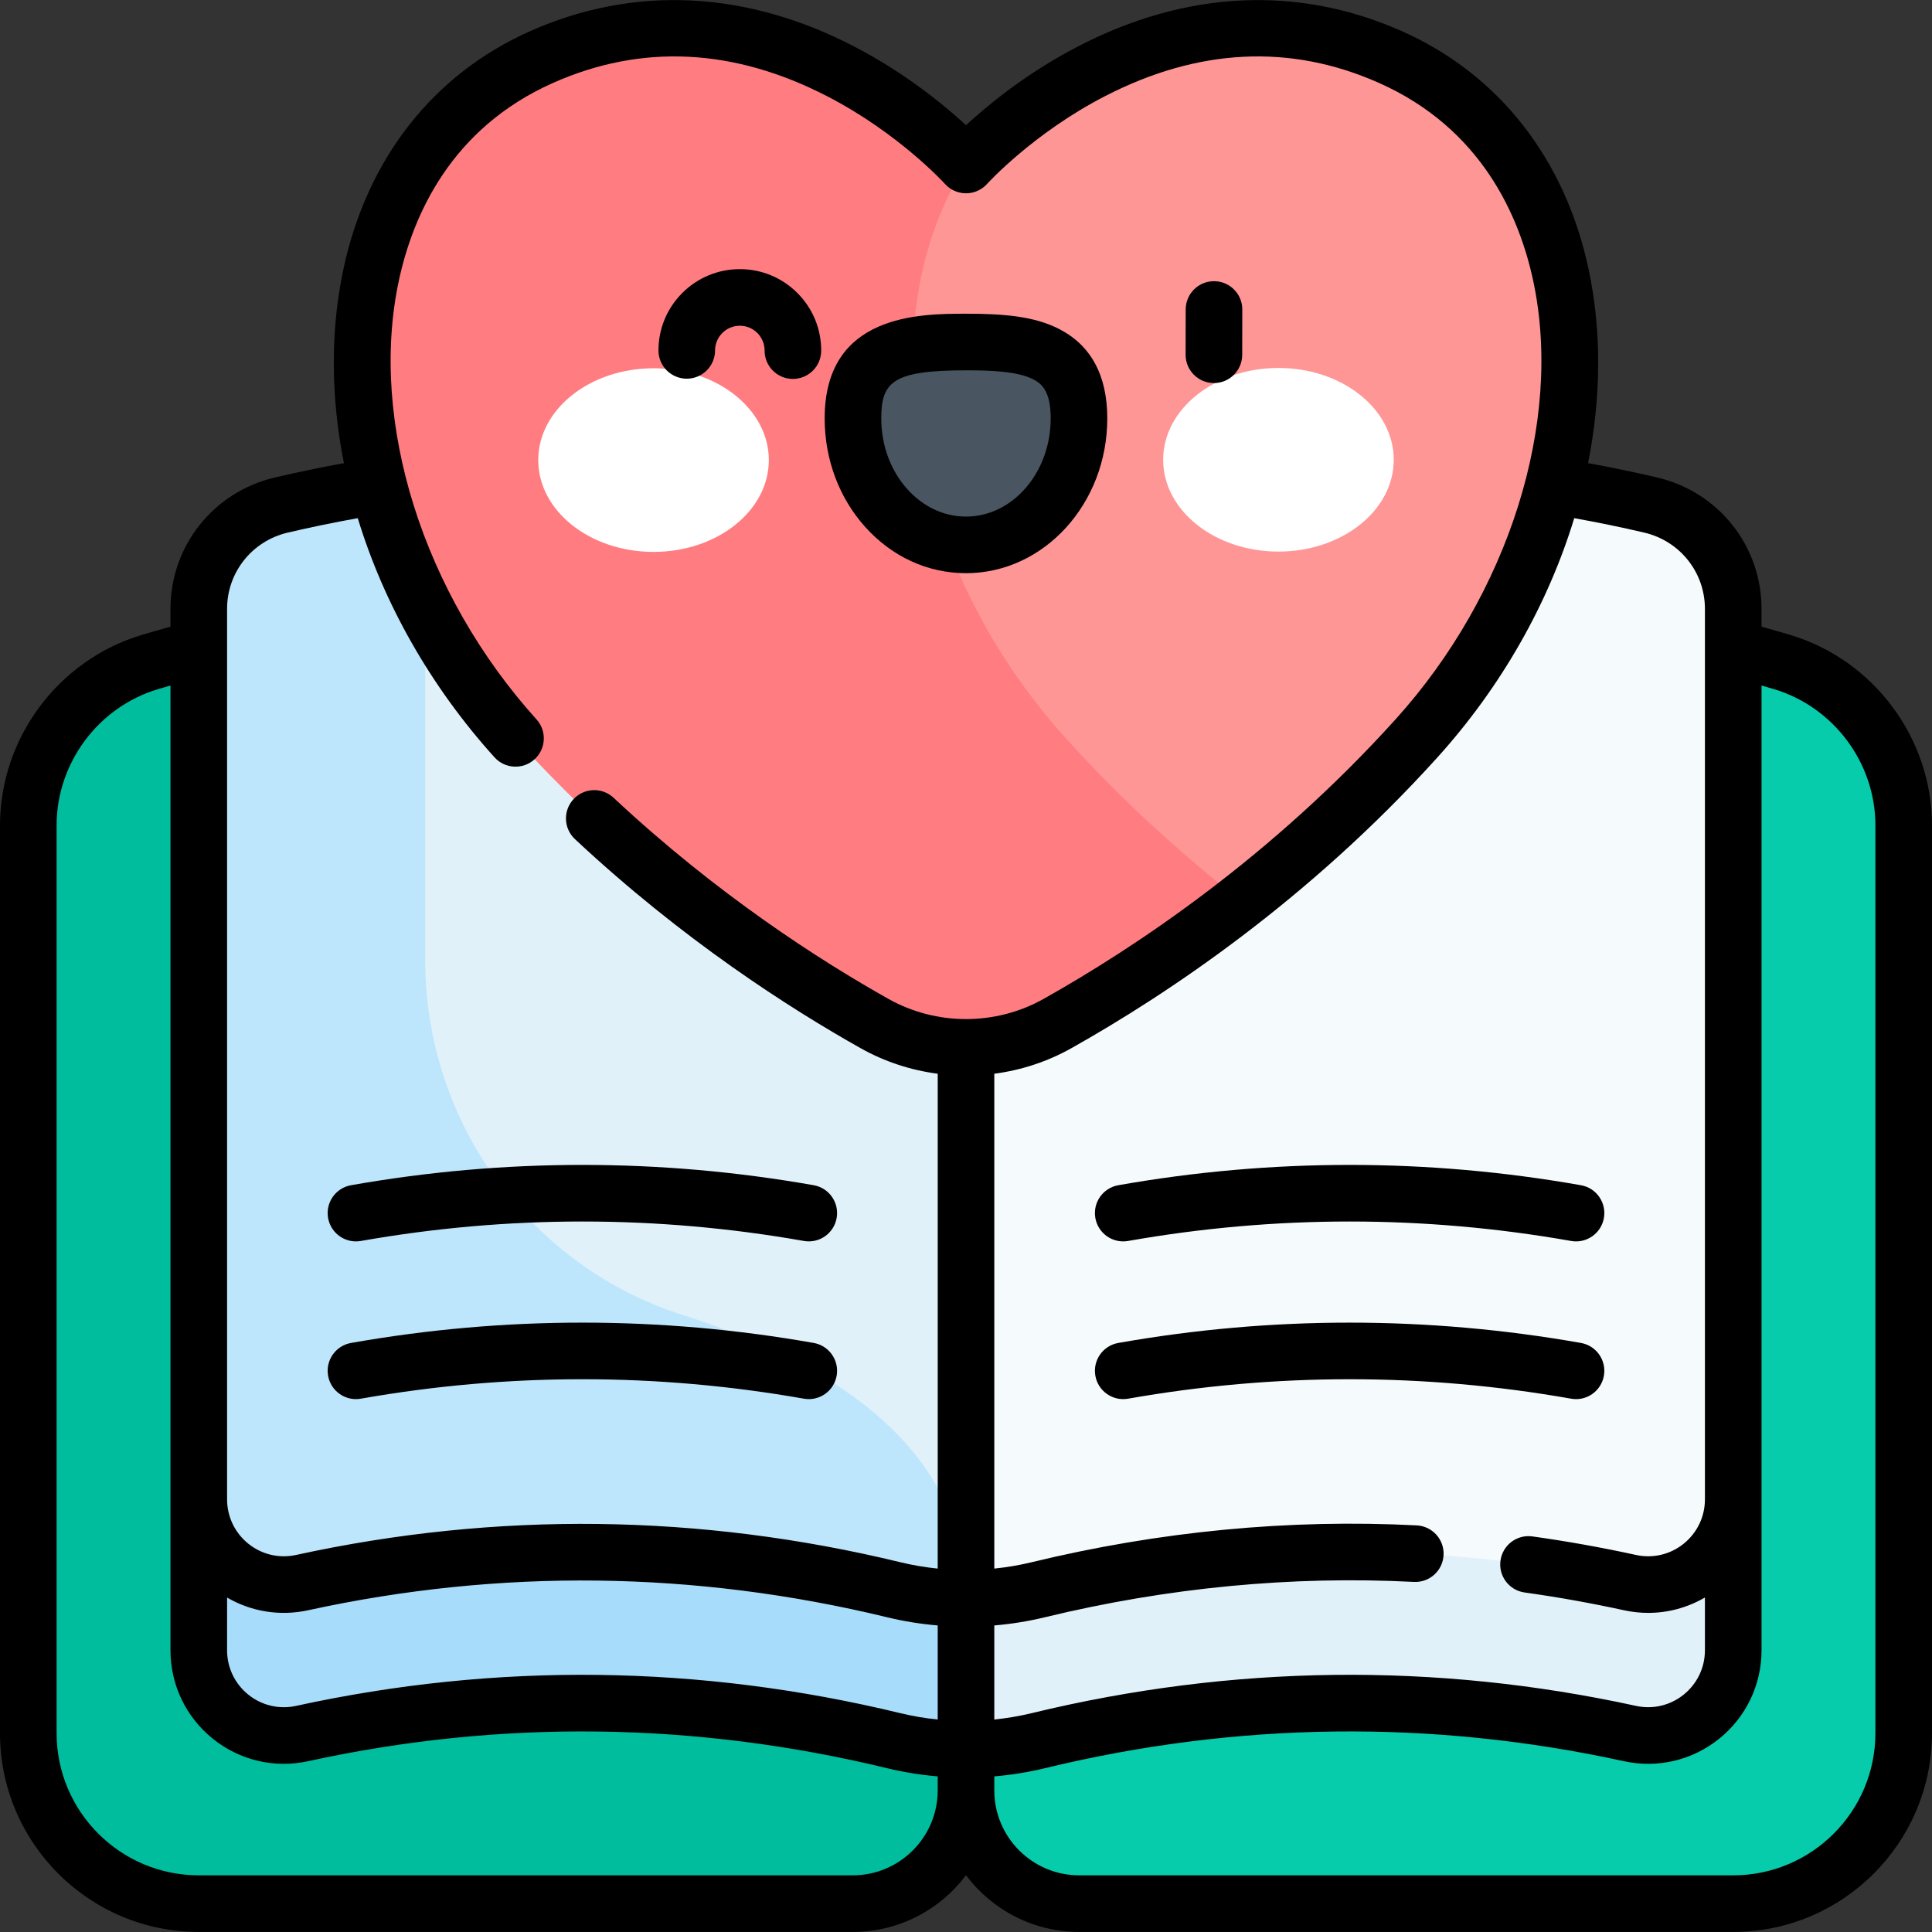 <svg id="Capa_1" enable-background="new 0 0 512 512" viewBox="0 0 512 512" xmlns="http://www.w3.org/2000/svg"><rect x="0" y="0" width="512" height="512" fill="#333333" stroke="none"/><g><g><path d="m256 171.815c33.812-8.923 67.949-13.451 101.665-13.451 38.01 0 76.552 5.741 114.557 17.063 19.15 5.705 32.278 23.314 32.278 43.296v240.581c0 24.95-20.226 45.177-45.177 45.177h-173.323c-16.569 0-30-13.431-30-30l-30-143.058z" fill="#06ccab"/></g><g><path d="m256 171.815c-33.812-8.923-67.949-13.451-101.665-13.451-38.01 0-76.552 5.741-114.557 17.063-19.151 5.706-32.278 23.314-32.278 43.296v240.581c0 24.95 20.226 45.177 45.177 45.177h173.323c16.569 0 30-13.431 30-30z" fill="#00bd9d"/></g><g><path d="m52.677 397.339v40c0 14.4 13.298 25.139 27.366 22.069 52.35-11.426 104.464-10.792 156.841 1.9 12.568 3.045 25.666 3.045 38.234 0 52.376-12.692 104.49-13.326 156.841-1.9 14.068 3.071 27.366-7.669 27.366-22.069 0-13.993 0-27.247 0-40z" fill="#e1f1fa"/></g><g><path d="m52.677 397.339v40c0 14.4 13.298 25.139 27.366 22.069 52.35-11.426 104.464-10.792 156.841 1.9 6.284 1.523 12.7 2.284 19.117 2.284v-66.253z" fill="#a7ddfa"/></g><g><path d="m256 139.664c60.658-18.069 120.884-20.011 181.449-5.822 12.797 2.998 21.874 14.374 21.874 27.517v235.979c0 14.399-13.298 25.139-27.366 22.069-52.35-11.426-104.464-10.792-156.841 1.9-12.568 3.046-25.666 3.046-38.234 0-52.376-12.692-104.49-13.326-156.841-1.9-14.068 3.07-27.366-7.669-27.366-22.069 0-88.47 0-147.51 0-235.979 0-13.143 9.077-24.519 21.874-27.517 60.567-14.189 120.793-12.247 181.451 5.822z" fill="#f5fafc"/></g><g><path d="m74.551 133.843c-12.797 2.998-21.874 14.374-21.874 27.517v235.979c0 14.399 13.298 25.139 27.366 22.069 52.35-11.426 104.464-10.792 156.841 1.9 6.284 1.523 12.7 2.284 19.117 2.284v-283.928c-60.659-18.069-120.885-20.011-181.45-5.821z" fill="#e1f1fa"/></g><g><path d="m112.677 127.046c-12.704 1.558-25.417 3.819-38.144 6.801-12.792 2.998-21.856 14.393-21.856 27.532v235.942c0 14.401 13.297 25.158 27.366 22.087 52.35-11.426 104.464-10.792 156.84 1.9 6.284 1.523 19.117 2.284 19.117 2.284 0-41.25-38.105-63.356-75.02-75.092-40.838-12.984-68.304-51.284-68.304-94.137v-127.317z" fill="#bde6fc"/></g><g><g><g><path d="m368.479 15.116c-62.159-27.627-112.479 28.613-112.479 28.613s-50.32-56.239-112.479-28.613-62.159 119.385-6.907 180.558c34.043 37.69 71.457 62.271 95.164 75.589 15.048 8.453 33.395 8.453 48.442 0 23.708-13.318 61.122-37.899 95.164-75.589 55.254-61.173 55.254-152.932-6.905-180.558z" fill="#ff9696"/></g></g></g><g><path d="m282.48 195.674c-42.373-46.914-52.247-111.814-26.513-151.982-1.394-1.539-51.165-55.812-112.446-28.576-62.159 27.626-62.159 119.385-6.907 180.558 34.043 37.69 71.457 62.271 95.164 75.589 15.048 8.453 33.395 8.453 48.442 0 13.038-7.324 30.224-18.063 48.712-32.507-15.129-11.82-31.13-26.119-46.452-43.082z" fill="#ff7d81"/></g><g><g><g><g><path d="m203.749 121.913c.007 13.438-13.667 24.338-30.541 24.346s-30.559-10.878-30.566-24.315c-.007-13.438 13.667-24.338 30.541-24.347s30.559 10.878 30.566 24.316z" fill="#fff"/></g></g><g><g><path d="m308.251 121.86c.007 13.438 13.691 24.324 30.566 24.315 16.874-.008 30.548-10.908 30.541-24.346s-13.691-24.325-30.566-24.316c-16.874.009-30.548 10.909-30.541 24.347z" fill="#fff"/></g></g><g><g><path d="m285.944 110.872c-.009-18.509-13.419-20.242-29.96-20.233-16.54.008-29.949 1.754-29.939 20.263.009 18.509 13.426 33.506 29.966 33.498 16.541-.008 29.942-15.019 29.933-33.528z" fill="#495560"/></g></g></g><g><g><path d="m255.997 151.9c-10.157 0-19.659-4.369-26.758-12.305-6.891-7.703-10.689-17.892-10.694-28.689-.014-27.749 25.28-27.762 37.436-27.768h.11c9.969 0 17.947.682 24.461 3.982 8.548 4.33 12.886 12.319 12.892 23.748.011 22.615-16.779 41.022-37.429 41.032-.006 0-.012 0-.018 0zm.111-53.762c-.041 0-.08 0-.12 0-19.354.01-22.448 3.038-22.443 12.76.003 7.105 2.445 13.745 6.874 18.696 4.215 4.711 9.748 7.306 15.579 7.306h.01c12.379-.006 22.444-11.681 22.437-26.024-.003-7.041-2.246-9.146-4.669-10.374-4.089-2.071-10.9-2.364-17.668-2.364z"/></g></g><g><g><path d="m321.699 101.517c-.005 0-.01 0-.015 0-4.142-.008-7.494-3.372-7.486-7.514l.023-12c.008-4.137 3.365-7.486 7.5-7.486h.015c4.142.008 7.494 3.372 7.486 7.514l-.023 12c-.009 4.138-3.366 7.486-7.5 7.486z"/></g></g><g><g><path d="m210.124 100.419c-.006 0-.011 0-.017 0-4.142-.009-7.493-3.375-7.483-7.517.004-1.753-.675-3.402-1.912-4.645-1.236-1.242-2.883-1.928-4.636-1.932-.005 0-.01 0-.015 0-3.612 0-6.555 2.935-6.562 6.548-.009 4.136-3.366 7.483-7.5 7.483-.006 0-.011 0-.017 0-4.142-.009-7.493-3.375-7.483-7.517.013-5.759 2.268-11.169 6.349-15.233 4.082-4.064 9.542-6.297 15.261-6.282 5.759.012 11.169 2.267 15.233 6.349s6.295 9.501 6.282 15.261c-.01 4.138-3.366 7.485-7.5 7.485z"/></g></g></g><g><path d="m474.363 168.239c-2.504-.746-5.025-1.463-7.54-2.163v-4.716c0-16.685-11.375-31.003-27.663-34.819-6.07-1.422-12.206-2.692-18.304-3.802 3.46-17.416 3.639-34.886.16-51.29-6.22-29.326-23.796-51.766-49.491-63.186-27.577-12.257-57.337-10.823-86.062 4.149-13.416 6.992-23.611 15.363-29.463 20.761-5.852-5.398-16.047-13.769-29.463-20.762-28.724-14.971-58.484-16.406-86.062-4.149-25.695 11.42-43.271 33.86-49.491 63.187-3.479 16.403-3.3 33.871.159 51.286-6.095 1.109-12.229 2.383-18.303 3.806-16.288 3.816-27.663 18.134-27.663 34.819v4.716c-2.516.7-5.038 1.418-7.541 2.163-22.159 6.603-37.636 27.362-37.636 50.484v240.581c0 29.046 23.631 52.677 52.677 52.677h173.323c12.254 0 23.153-5.909 30-15.026 6.847 9.117 17.746 15.026 30 15.026h173.323c29.046 0 52.677-23.631 52.677-52.677v-240.581c0-23.122-15.477-43.881-37.637-50.484zm-38.625-27.094c9.471 2.219 16.085 10.531 16.085 20.215v235.979c0 4.592-2.051 8.877-5.628 11.757-3.565 2.871-8.173 3.958-12.638 2.983-9.109-1.988-18.344-3.64-27.449-4.911-4.111-.575-7.892 2.29-8.464 6.392s2.29 7.892 6.392 8.464c8.729 1.217 17.584 2.802 26.322 4.709 2.146.468 4.306.698 6.451.698 5.27 0 10.432-1.408 15.014-4.075v13.981c0 4.592-2.051 8.877-5.628 11.758-3.565 2.871-8.173 3.96-12.639 2.983-53.138-11.597-107.04-10.945-160.206 1.938-3.24.785-6.535 1.338-9.851 1.675v-24.931c4.507-.38 8.986-1.097 13.383-2.163 32.514-7.878 65.419-11.033 97.804-9.372 4.144.217 7.663-2.969 7.875-7.106s-2.969-7.662-7.106-7.875c-33.833-1.733-68.183 1.554-102.105 9.774-3.24.785-6.535 1.338-9.851 1.675v-131.14c7.087-.93 14.028-3.175 20.395-6.751 25.391-14.263 62.84-39.217 97.057-77.101 17.019-18.843 29.35-40.798 36.239-63.378 6.175 1.106 12.396 2.381 18.548 3.822zm-375.561 282.224c6.445 3.751 14.049 4.986 21.465 3.366 50.9-11.109 102.536-10.482 153.476 1.861 4.397 1.066 8.876 1.783 13.383 2.163v24.934c-3.316-.337-6.61-.89-9.851-1.675-53.167-12.884-107.068-13.537-160.206-1.938-4.467.977-9.074-.113-12.639-2.983-3.577-2.88-5.628-7.166-5.628-11.758zm0-262.009c0-9.684 6.614-17.996 16.085-20.215 6.158-1.443 12.376-2.719 18.547-3.824 6.889 22.58 19.221 44.537 36.24 63.38 2.777 3.074 7.519 3.314 10.593.539 3.074-2.776 3.315-7.519.539-10.593-30.08-33.303-44.416-78.869-36.522-116.086 3.675-17.331 13.757-40.523 40.909-52.591 23.447-10.422 47.88-9.235 72.622 3.528 19.021 9.813 31.109 23.107 31.222 23.232 1.42 1.587 3.452 2.491 5.582 2.495h.012c2.125 0 4.155-.906 5.578-2.486.12-.133 12.208-13.428 31.229-23.241 24.742-12.762 49.175-13.948 72.622-3.528 27.152 12.067 37.233 35.26 40.909 52.591 7.893 37.217-6.442 82.784-36.522 116.086-32.857 36.378-68.857 60.363-93.272 74.077-12.675 7.12-28.422 7.12-41.096 0-18.122-10.18-45.47-27.691-72.846-53.308-3.025-2.83-7.771-2.673-10.601.352-2.83 3.024-2.672 7.771.352 10.601 28.469 26.639 56.906 44.848 75.748 55.433 6.368 3.578 13.307 5.822 20.395 6.752v131.14c-3.316-.337-6.61-.89-9.85-1.675-53.167-12.884-107.069-13.536-160.207-1.938-4.466.974-9.073-.112-12.639-2.983-3.577-2.88-5.628-7.166-5.628-11.757v-235.981zm165.823 335.621h-173.323c-20.775 0-37.677-16.902-37.677-37.677v-240.581c0-16.538 11.07-31.386 26.919-36.108 1.081-.322 2.17-.633 3.258-.947v215.671 40c0 9.155 4.089 17.698 11.22 23.44 7.12 5.733 16.322 7.905 25.245 5.956 50.9-11.109 102.536-10.482 153.476 1.861 4.397 1.066 8.876 1.783 13.383 2.163v3.721c-.001 12.407-10.094 22.501-22.501 22.501zm271-37.677c0 20.775-16.902 37.677-37.677 37.677h-173.323c-12.407 0-22.5-10.093-22.5-22.5v-3.721c4.507-.38 8.986-1.097 13.383-2.163 50.94-12.344 102.577-12.97 153.475-1.861 8.924 1.947 18.125-.223 25.245-5.956 7.13-5.742 11.22-14.286 11.22-23.44v-40-215.672c1.087.314 2.176.625 3.257.947 15.85 4.722 26.919 19.57 26.919 36.108v240.581z"/><path d="m94.326 370.781c.433 0 .871-.038 1.312-.116 38.948-6.873 78.446-6.872 117.395-.001 4.079.724 7.97-2.004 8.689-6.083.72-4.079-2.003-7.97-6.083-8.689-40.679-7.177-81.93-7.177-122.607.001-4.079.72-6.802 4.61-6.083 8.689.642 3.639 3.806 6.199 7.377 6.199z"/><path d="m94.326 328.983c.433 0 .871-.038 1.312-.116 38.948-6.872 78.446-6.872 117.395-.001 4.079.721 7.97-2.003 8.689-6.083.72-4.079-2.003-7.97-6.083-8.689-40.679-7.177-81.93-7.177-122.607.001-4.079.72-6.802 4.61-6.083 8.689.642 3.639 3.806 6.199 7.377 6.199z"/><path d="m418.968 355.894c-40.678-7.178-81.928-7.178-122.607-.001-4.079.719-6.802 4.61-6.083 8.689s4.611 6.807 8.689 6.083c38.948-6.872 78.445-6.872 117.395.001.441.078.879.116 1.312.116 3.571 0 6.735-2.56 7.377-6.198.72-4.08-2.004-7.97-6.083-8.69z"/><path d="m296.361 314.095c-4.079.719-6.802 4.61-6.083 8.689s4.611 6.804 8.689 6.083c38.948-6.872 78.445-6.872 117.395.001.441.078.879.116 1.312.116 3.571 0 6.735-2.56 7.377-6.198.72-4.079-2.003-7.969-6.083-8.689-40.678-7.179-81.928-7.179-122.607-.002z"/></g></g><g/><g/><g/><g/><g/><g/><g/><g/><g/><g/><g/><g/><g/><g/><g/></svg>
